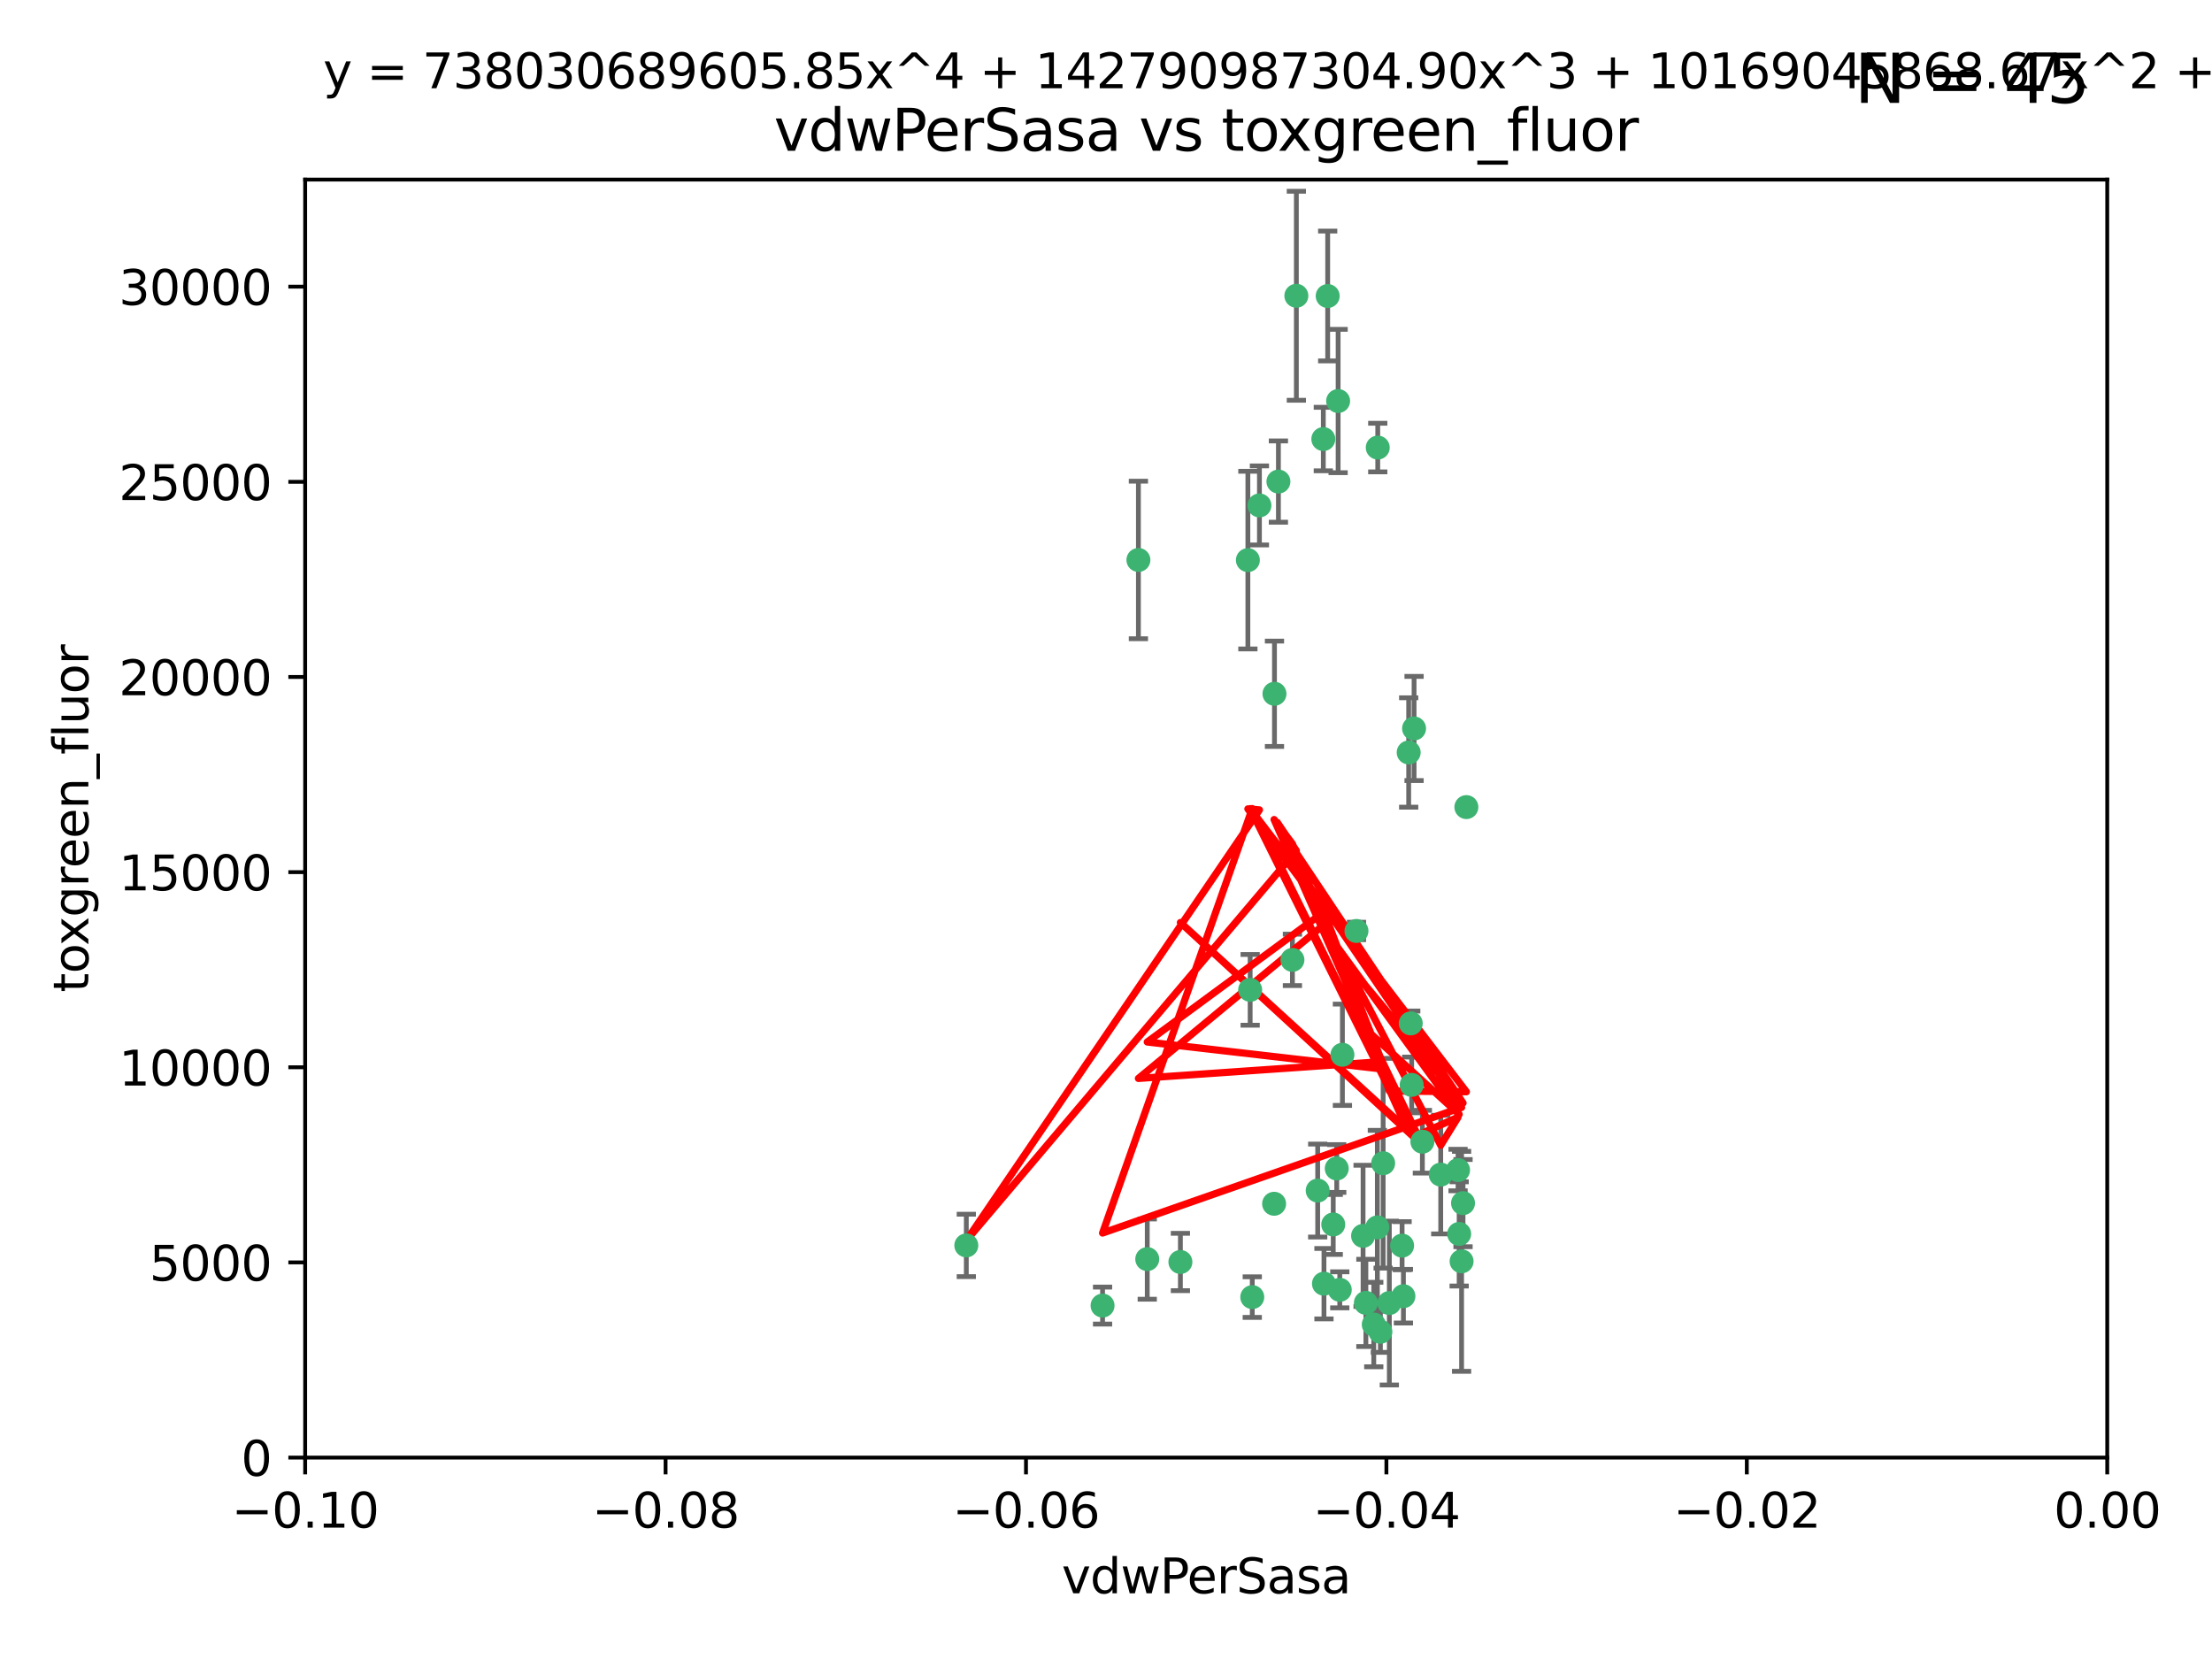 <?xml version="1.0" encoding="utf-8" standalone="no"?>
<!DOCTYPE svg PUBLIC "-//W3C//DTD SVG 1.1//EN"
  "http://www.w3.org/Graphics/SVG/1.1/DTD/svg11.dtd">
<svg xmlns:xlink="http://www.w3.org/1999/xlink" width="460.8pt" height="345.6pt" viewBox="0 0 460.8 345.6" xmlns="http://www.w3.org/2000/svg" version="1.1">
 <defs>
  <style type="text/css">*{stroke-linejoin: round; stroke-linecap: butt}</style>
 </defs>
 <g id="figure_1">
  <g id="patch_1">
   <path d="M 0 345.6 
L 460.8 345.6 
L 460.8 0 
L 0 0 
z
" style="fill: #ffffff"/>
  </g>
  <g id="axes_1">
   <g id="patch_2">
    <path d="M 63.571 303.64 
L 438.975 303.64 
L 438.975 37.411 
L 63.571 37.411 
z
" style="fill: #ffffff"/>
   </g>
   <g id="PathCollection_1">
    <defs>
     <path id="mc9f4730d60" d="M 0 1.118 
C 0.297 1.118 0.581 1 0.791 0.791 
C 1 0.581 1.118 0.297 1.118 0 
C 1.118 -0.297 1 -0.581 0.791 -0.791 
C 0.581 -1 0.297 -1.118 0 -1.118 
C -0.297 -1.118 -0.581 -1 -0.791 -0.791 
C -1 -0.581 -1.118 -0.297 -1.118 0 
C -1.118 0.297 -1 0.581 -0.791 0.791 
C -0.581 1 -0.297 1.118 0 1.118 
z
" style="stroke: #3cb371"/>
    </defs>
    <g clip-path="url(#p7e5cefdc1b)">
     <use xlink:href="#mc9f4730d60" x="266.318" y="100.319" style="fill: #3cb371; stroke: #3cb371"/>
     <use xlink:href="#mc9f4730d60" x="270.055" y="61.614" style="fill: #3cb371; stroke: #3cb371"/>
     <use xlink:href="#mc9f4730d60" x="201.3" y="259.442" style="fill: #3cb371; stroke: #3cb371"/>
     <use xlink:href="#mc9f4730d60" x="262.362" y="105.288" style="fill: #3cb371; stroke: #3cb371"/>
     <use xlink:href="#mc9f4730d60" x="259.956" y="116.682" style="fill: #3cb371; stroke: #3cb371"/>
     <use xlink:href="#mc9f4730d60" x="275.671" y="91.463" style="fill: #3cb371; stroke: #3cb371"/>
     <use xlink:href="#mc9f4730d60" x="278.755" y="83.54" style="fill: #3cb371; stroke: #3cb371"/>
     <use xlink:href="#mc9f4730d60" x="292.082" y="259.488" style="fill: #3cb371; stroke: #3cb371"/>
     <use xlink:href="#mc9f4730d60" x="288.137" y="242.324" style="fill: #3cb371; stroke: #3cb371"/>
     <use xlink:href="#mc9f4730d60" x="287.011" y="93.237" style="fill: #3cb371; stroke: #3cb371"/>
     <use xlink:href="#mc9f4730d60" x="237.152" y="116.65" style="fill: #3cb371; stroke: #3cb371"/>
     <use xlink:href="#mc9f4730d60" x="276.581" y="61.664" style="fill: #3cb371; stroke: #3cb371"/>
     <use xlink:href="#mc9f4730d60" x="265.497" y="144.527" style="fill: #3cb371; stroke: #3cb371"/>
     <use xlink:href="#mc9f4730d60" x="269.235" y="199.958" style="fill: #3cb371; stroke: #3cb371"/>
     <use xlink:href="#mc9f4730d60" x="293.454" y="156.754" style="fill: #3cb371; stroke: #3cb371"/>
     <use xlink:href="#mc9f4730d60" x="279.101" y="268.694" style="fill: #3cb371; stroke: #3cb371"/>
     <use xlink:href="#mc9f4730d60" x="304.776" y="250.635" style="fill: #3cb371; stroke: #3cb371"/>
     <use xlink:href="#mc9f4730d60" x="265.419" y="250.767" style="fill: #3cb371; stroke: #3cb371"/>
     <use xlink:href="#mc9f4730d60" x="283.953" y="257.451" style="fill: #3cb371; stroke: #3cb371"/>
     <use xlink:href="#mc9f4730d60" x="296.308" y="237.838" style="fill: #3cb371; stroke: #3cb371"/>
     <use xlink:href="#mc9f4730d60" x="245.899" y="262.896" style="fill: #3cb371; stroke: #3cb371"/>
     <use xlink:href="#mc9f4730d60" x="294.077" y="226.007" style="fill: #3cb371; stroke: #3cb371"/>
     <use xlink:href="#mc9f4730d60" x="292.357" y="270.018" style="fill: #3cb371; stroke: #3cb371"/>
     <use xlink:href="#mc9f4730d60" x="275.806" y="267.417" style="fill: #3cb371; stroke: #3cb371"/>
     <use xlink:href="#mc9f4730d60" x="238.994" y="262.293" style="fill: #3cb371; stroke: #3cb371"/>
     <use xlink:href="#mc9f4730d60" x="287.559" y="277.431" style="fill: #3cb371; stroke: #3cb371"/>
     <use xlink:href="#mc9f4730d60" x="260.869" y="270.21" style="fill: #3cb371; stroke: #3cb371"/>
     <use xlink:href="#mc9f4730d60" x="229.684" y="271.976" style="fill: #3cb371; stroke: #3cb371"/>
     <use xlink:href="#mc9f4730d60" x="304.475" y="262.761" style="fill: #3cb371; stroke: #3cb371"/>
     <use xlink:href="#mc9f4730d60" x="274.5" y="248.016" style="fill: #3cb371; stroke: #3cb371"/>
     <use xlink:href="#mc9f4730d60" x="282.577" y="193.94" style="fill: #3cb371; stroke: #3cb371"/>
     <use xlink:href="#mc9f4730d60" x="286.18" y="275.924" style="fill: #3cb371; stroke: #3cb371"/>
     <use xlink:href="#mc9f4730d60" x="293.884" y="213.19" style="fill: #3cb371; stroke: #3cb371"/>
     <use xlink:href="#mc9f4730d60" x="260.43" y="206.203" style="fill: #3cb371; stroke: #3cb371"/>
     <use xlink:href="#mc9f4730d60" x="305.473" y="168.134" style="fill: #3cb371; stroke: #3cb371"/>
     <use xlink:href="#mc9f4730d60" x="289.425" y="271.445" style="fill: #3cb371; stroke: #3cb371"/>
     <use xlink:href="#mc9f4730d60" x="277.739" y="255.08" style="fill: #3cb371; stroke: #3cb371"/>
     <use xlink:href="#mc9f4730d60" x="279.65" y="219.726" style="fill: #3cb371; stroke: #3cb371"/>
     <use xlink:href="#mc9f4730d60" x="286.929" y="255.69" style="fill: #3cb371; stroke: #3cb371"/>
     <use xlink:href="#mc9f4730d60" x="284.539" y="271.416" style="fill: #3cb371; stroke: #3cb371"/>
     <use xlink:href="#mc9f4730d60" x="303.97" y="257.051" style="fill: #3cb371; stroke: #3cb371"/>
     <use xlink:href="#mc9f4730d60" x="278.467" y="243.416" style="fill: #3cb371; stroke: #3cb371"/>
     <use xlink:href="#mc9f4730d60" x="300.13" y="244.691" style="fill: #3cb371; stroke: #3cb371"/>
     <use xlink:href="#mc9f4730d60" x="303.74" y="243.742" style="fill: #3cb371; stroke: #3cb371"/>
     <use xlink:href="#mc9f4730d60" x="294.577" y="151.755" style="fill: #3cb371; stroke: #3cb371"/>
    </g>
   </g>
   <g id="matplotlib.axis_1">
    <g id="xtick_1">
     <g id="line2d_1">
      <defs>
       <path id="m97dd275679" d="M 0 0 
L 0 3.5 
" style="stroke: #000000; stroke-width: 0.8"/>
      </defs>
      <g>
       <use xlink:href="#m97dd275679" x="63.571" y="303.64" style="stroke: #000000; stroke-width: 0.8"/>
      </g>
     </g>
     <g id="text_1">
      <!-- −0.10 -->
      <g transform="translate(48.249 318.238)scale(0.1 -0.1)">
       <defs>
        <path id="DejaVuSans-2212" d="M 678 2272 
L 4684 2272 
L 4684 1741 
L 678 1741 
L 678 2272 
z
" transform="scale(0.016)"/>
        <path id="DejaVuSans-30" d="M 2034 4250 
Q 1547 4250 1301 3770 
Q 1056 3291 1056 2328 
Q 1056 1369 1301 889 
Q 1547 409 2034 409 
Q 2525 409 2770 889 
Q 3016 1369 3016 2328 
Q 3016 3291 2770 3770 
Q 2525 4250 2034 4250 
z
M 2034 4750 
Q 2819 4750 3233 4129 
Q 3647 3509 3647 2328 
Q 3647 1150 3233 529 
Q 2819 -91 2034 -91 
Q 1250 -91 836 529 
Q 422 1150 422 2328 
Q 422 3509 836 4129 
Q 1250 4750 2034 4750 
z
" transform="scale(0.016)"/>
        <path id="DejaVuSans-2e" d="M 684 794 
L 1344 794 
L 1344 0 
L 684 0 
L 684 794 
z
" transform="scale(0.016)"/>
        <path id="DejaVuSans-31" d="M 794 531 
L 1825 531 
L 1825 4091 
L 703 3866 
L 703 4441 
L 1819 4666 
L 2450 4666 
L 2450 531 
L 3481 531 
L 3481 0 
L 794 0 
L 794 531 
z
" transform="scale(0.016)"/>
       </defs>
       <use xlink:href="#DejaVuSans-2212"/>
       <use xlink:href="#DejaVuSans-30" x="83.789"/>
       <use xlink:href="#DejaVuSans-2e" x="147.412"/>
       <use xlink:href="#DejaVuSans-31" x="179.199"/>
       <use xlink:href="#DejaVuSans-30" x="242.822"/>
      </g>
     </g>
    </g>
    <g id="xtick_2">
     <g id="line2d_2">
      <g>
       <use xlink:href="#m97dd275679" x="138.652" y="303.64" style="stroke: #000000; stroke-width: 0.8"/>
      </g>
     </g>
     <g id="text_2">
      <!-- −0.08 -->
      <g transform="translate(123.329 318.238)scale(0.1 -0.1)">
       <defs>
        <path id="DejaVuSans-38" d="M 2034 2216 
Q 1584 2216 1326 1975 
Q 1069 1734 1069 1313 
Q 1069 891 1326 650 
Q 1584 409 2034 409 
Q 2484 409 2743 651 
Q 3003 894 3003 1313 
Q 3003 1734 2745 1975 
Q 2488 2216 2034 2216 
z
M 1403 2484 
Q 997 2584 770 2862 
Q 544 3141 544 3541 
Q 544 4100 942 4425 
Q 1341 4750 2034 4750 
Q 2731 4750 3128 4425 
Q 3525 4100 3525 3541 
Q 3525 3141 3298 2862 
Q 3072 2584 2669 2484 
Q 3125 2378 3379 2068 
Q 3634 1759 3634 1313 
Q 3634 634 3220 271 
Q 2806 -91 2034 -91 
Q 1263 -91 848 271 
Q 434 634 434 1313 
Q 434 1759 690 2068 
Q 947 2378 1403 2484 
z
M 1172 3481 
Q 1172 3119 1398 2916 
Q 1625 2713 2034 2713 
Q 2441 2713 2670 2916 
Q 2900 3119 2900 3481 
Q 2900 3844 2670 4047 
Q 2441 4250 2034 4250 
Q 1625 4250 1398 4047 
Q 1172 3844 1172 3481 
z
" transform="scale(0.016)"/>
       </defs>
       <use xlink:href="#DejaVuSans-2212"/>
       <use xlink:href="#DejaVuSans-30" x="83.789"/>
       <use xlink:href="#DejaVuSans-2e" x="147.412"/>
       <use xlink:href="#DejaVuSans-30" x="179.199"/>
       <use xlink:href="#DejaVuSans-38" x="242.822"/>
      </g>
     </g>
    </g>
    <g id="xtick_3">
     <g id="line2d_3">
      <g>
       <use xlink:href="#m97dd275679" x="213.733" y="303.64" style="stroke: #000000; stroke-width: 0.8"/>
      </g>
     </g>
     <g id="text_3">
      <!-- −0.06 -->
      <g transform="translate(198.41 318.238)scale(0.1 -0.1)">
       <defs>
        <path id="DejaVuSans-36" d="M 2113 2584 
Q 1688 2584 1439 2293 
Q 1191 2003 1191 1497 
Q 1191 994 1439 701 
Q 1688 409 2113 409 
Q 2538 409 2786 701 
Q 3034 994 3034 1497 
Q 3034 2003 2786 2293 
Q 2538 2584 2113 2584 
z
M 3366 4563 
L 3366 3988 
Q 3128 4100 2886 4159 
Q 2644 4219 2406 4219 
Q 1781 4219 1451 3797 
Q 1122 3375 1075 2522 
Q 1259 2794 1537 2939 
Q 1816 3084 2150 3084 
Q 2853 3084 3261 2657 
Q 3669 2231 3669 1497 
Q 3669 778 3244 343 
Q 2819 -91 2113 -91 
Q 1303 -91 875 529 
Q 447 1150 447 2328 
Q 447 3434 972 4092 
Q 1497 4750 2381 4750 
Q 2619 4750 2861 4703 
Q 3103 4656 3366 4563 
z
" transform="scale(0.016)"/>
       </defs>
       <use xlink:href="#DejaVuSans-2212"/>
       <use xlink:href="#DejaVuSans-30" x="83.789"/>
       <use xlink:href="#DejaVuSans-2e" x="147.412"/>
       <use xlink:href="#DejaVuSans-30" x="179.199"/>
       <use xlink:href="#DejaVuSans-36" x="242.822"/>
      </g>
     </g>
    </g>
    <g id="xtick_4">
     <g id="line2d_4">
      <g>
       <use xlink:href="#m97dd275679" x="288.813" y="303.64" style="stroke: #000000; stroke-width: 0.8"/>
      </g>
     </g>
     <g id="text_4">
      <!-- −0.04 -->
      <g transform="translate(273.491 318.238)scale(0.1 -0.1)">
       <defs>
        <path id="DejaVuSans-34" d="M 2419 4116 
L 825 1625 
L 2419 1625 
L 2419 4116 
z
M 2253 4666 
L 3047 4666 
L 3047 1625 
L 3713 1625 
L 3713 1100 
L 3047 1100 
L 3047 0 
L 2419 0 
L 2419 1100 
L 313 1100 
L 313 1709 
L 2253 4666 
z
" transform="scale(0.016)"/>
       </defs>
       <use xlink:href="#DejaVuSans-2212"/>
       <use xlink:href="#DejaVuSans-30" x="83.789"/>
       <use xlink:href="#DejaVuSans-2e" x="147.412"/>
       <use xlink:href="#DejaVuSans-30" x="179.199"/>
       <use xlink:href="#DejaVuSans-34" x="242.822"/>
      </g>
     </g>
    </g>
    <g id="xtick_5">
     <g id="line2d_5">
      <g>
       <use xlink:href="#m97dd275679" x="363.894" y="303.64" style="stroke: #000000; stroke-width: 0.8"/>
      </g>
     </g>
     <g id="text_5">
      <!-- −0.02 -->
      <g transform="translate(348.572 318.238)scale(0.1 -0.1)">
       <defs>
        <path id="DejaVuSans-32" d="M 1228 531 
L 3431 531 
L 3431 0 
L 469 0 
L 469 531 
Q 828 903 1448 1529 
Q 2069 2156 2228 2338 
Q 2531 2678 2651 2914 
Q 2772 3150 2772 3378 
Q 2772 3750 2511 3984 
Q 2250 4219 1831 4219 
Q 1534 4219 1204 4116 
Q 875 4013 500 3803 
L 500 4441 
Q 881 4594 1212 4672 
Q 1544 4750 1819 4750 
Q 2544 4750 2975 4387 
Q 3406 4025 3406 3419 
Q 3406 3131 3298 2873 
Q 3191 2616 2906 2266 
Q 2828 2175 2409 1742 
Q 1991 1309 1228 531 
z
" transform="scale(0.016)"/>
       </defs>
       <use xlink:href="#DejaVuSans-2212"/>
       <use xlink:href="#DejaVuSans-30" x="83.789"/>
       <use xlink:href="#DejaVuSans-2e" x="147.412"/>
       <use xlink:href="#DejaVuSans-30" x="179.199"/>
       <use xlink:href="#DejaVuSans-32" x="242.822"/>
      </g>
     </g>
    </g>
    <g id="xtick_6">
     <g id="line2d_6">
      <g>
       <use xlink:href="#m97dd275679" x="438.975" y="303.64" style="stroke: #000000; stroke-width: 0.8"/>
      </g>
     </g>
     <g id="text_6">
      <!-- 0.00 -->
      <g transform="translate(427.842 318.238)scale(0.1 -0.1)">
       <use xlink:href="#DejaVuSans-30"/>
       <use xlink:href="#DejaVuSans-2e" x="63.623"/>
       <use xlink:href="#DejaVuSans-30" x="95.41"/>
       <use xlink:href="#DejaVuSans-30" x="159.033"/>
      </g>
     </g>
    </g>
    <g id="text_7">
     <!-- vdwPerSasa -->
     <g transform="translate(221.178 331.917)scale(0.1 -0.1)">
      <defs>
       <path id="DejaVuSans-76" d="M 191 3500 
L 800 3500 
L 1894 563 
L 2988 3500 
L 3597 3500 
L 2284 0 
L 1503 0 
L 191 3500 
z
" transform="scale(0.016)"/>
       <path id="DejaVuSans-64" d="M 2906 2969 
L 2906 4863 
L 3481 4863 
L 3481 0 
L 2906 0 
L 2906 525 
Q 2725 213 2448 61 
Q 2172 -91 1784 -91 
Q 1150 -91 751 415 
Q 353 922 353 1747 
Q 353 2572 751 3078 
Q 1150 3584 1784 3584 
Q 2172 3584 2448 3432 
Q 2725 3281 2906 2969 
z
M 947 1747 
Q 947 1113 1208 752 
Q 1469 391 1925 391 
Q 2381 391 2643 752 
Q 2906 1113 2906 1747 
Q 2906 2381 2643 2742 
Q 2381 3103 1925 3103 
Q 1469 3103 1208 2742 
Q 947 2381 947 1747 
z
" transform="scale(0.016)"/>
       <path id="DejaVuSans-77" d="M 269 3500 
L 844 3500 
L 1563 769 
L 2278 3500 
L 2956 3500 
L 3675 769 
L 4391 3500 
L 4966 3500 
L 4050 0 
L 3372 0 
L 2619 2869 
L 1863 0 
L 1184 0 
L 269 3500 
z
" transform="scale(0.016)"/>
       <path id="DejaVuSans-50" d="M 1259 4147 
L 1259 2394 
L 2053 2394 
Q 2494 2394 2734 2622 
Q 2975 2850 2975 3272 
Q 2975 3691 2734 3919 
Q 2494 4147 2053 4147 
L 1259 4147 
z
M 628 4666 
L 2053 4666 
Q 2838 4666 3239 4311 
Q 3641 3956 3641 3272 
Q 3641 2581 3239 2228 
Q 2838 1875 2053 1875 
L 1259 1875 
L 1259 0 
L 628 0 
L 628 4666 
z
" transform="scale(0.016)"/>
       <path id="DejaVuSans-65" d="M 3597 1894 
L 3597 1613 
L 953 1613 
Q 991 1019 1311 708 
Q 1631 397 2203 397 
Q 2534 397 2845 478 
Q 3156 559 3463 722 
L 3463 178 
Q 3153 47 2828 -22 
Q 2503 -91 2169 -91 
Q 1331 -91 842 396 
Q 353 884 353 1716 
Q 353 2575 817 3079 
Q 1281 3584 2069 3584 
Q 2775 3584 3186 3129 
Q 3597 2675 3597 1894 
z
M 3022 2063 
Q 3016 2534 2758 2815 
Q 2500 3097 2075 3097 
Q 1594 3097 1305 2825 
Q 1016 2553 972 2059 
L 3022 2063 
z
" transform="scale(0.016)"/>
       <path id="DejaVuSans-72" d="M 2631 2963 
Q 2534 3019 2420 3045 
Q 2306 3072 2169 3072 
Q 1681 3072 1420 2755 
Q 1159 2438 1159 1844 
L 1159 0 
L 581 0 
L 581 3500 
L 1159 3500 
L 1159 2956 
Q 1341 3275 1631 3429 
Q 1922 3584 2338 3584 
Q 2397 3584 2469 3576 
Q 2541 3569 2628 3553 
L 2631 2963 
z
" transform="scale(0.016)"/>
       <path id="DejaVuSans-53" d="M 3425 4513 
L 3425 3897 
Q 3066 4069 2747 4153 
Q 2428 4238 2131 4238 
Q 1616 4238 1336 4038 
Q 1056 3838 1056 3469 
Q 1056 3159 1242 3001 
Q 1428 2844 1947 2747 
L 2328 2669 
Q 3034 2534 3370 2195 
Q 3706 1856 3706 1288 
Q 3706 609 3251 259 
Q 2797 -91 1919 -91 
Q 1588 -91 1214 -16 
Q 841 59 441 206 
L 441 856 
Q 825 641 1194 531 
Q 1563 422 1919 422 
Q 2459 422 2753 634 
Q 3047 847 3047 1241 
Q 3047 1584 2836 1778 
Q 2625 1972 2144 2069 
L 1759 2144 
Q 1053 2284 737 2584 
Q 422 2884 422 3419 
Q 422 4038 858 4394 
Q 1294 4750 2059 4750 
Q 2388 4750 2728 4690 
Q 3069 4631 3425 4513 
z
" transform="scale(0.016)"/>
       <path id="DejaVuSans-61" d="M 2194 1759 
Q 1497 1759 1228 1600 
Q 959 1441 959 1056 
Q 959 750 1161 570 
Q 1363 391 1709 391 
Q 2188 391 2477 730 
Q 2766 1069 2766 1631 
L 2766 1759 
L 2194 1759 
z
M 3341 1997 
L 3341 0 
L 2766 0 
L 2766 531 
Q 2569 213 2275 61 
Q 1981 -91 1556 -91 
Q 1019 -91 701 211 
Q 384 513 384 1019 
Q 384 1609 779 1909 
Q 1175 2209 1959 2209 
L 2766 2209 
L 2766 2266 
Q 2766 2663 2505 2880 
Q 2244 3097 1772 3097 
Q 1472 3097 1187 3025 
Q 903 2953 641 2809 
L 641 3341 
Q 956 3463 1253 3523 
Q 1550 3584 1831 3584 
Q 2591 3584 2966 3190 
Q 3341 2797 3341 1997 
z
" transform="scale(0.016)"/>
       <path id="DejaVuSans-73" d="M 2834 3397 
L 2834 2853 
Q 2591 2978 2328 3040 
Q 2066 3103 1784 3103 
Q 1356 3103 1142 2972 
Q 928 2841 928 2578 
Q 928 2378 1081 2264 
Q 1234 2150 1697 2047 
L 1894 2003 
Q 2506 1872 2764 1633 
Q 3022 1394 3022 966 
Q 3022 478 2636 193 
Q 2250 -91 1575 -91 
Q 1294 -91 989 -36 
Q 684 19 347 128 
L 347 722 
Q 666 556 975 473 
Q 1284 391 1588 391 
Q 1994 391 2212 530 
Q 2431 669 2431 922 
Q 2431 1156 2273 1281 
Q 2116 1406 1581 1522 
L 1381 1569 
Q 847 1681 609 1914 
Q 372 2147 372 2553 
Q 372 3047 722 3315 
Q 1072 3584 1716 3584 
Q 2034 3584 2315 3537 
Q 2597 3491 2834 3397 
z
" transform="scale(0.016)"/>
      </defs>
      <use xlink:href="#DejaVuSans-76"/>
      <use xlink:href="#DejaVuSans-64" x="59.18"/>
      <use xlink:href="#DejaVuSans-77" x="122.656"/>
      <use xlink:href="#DejaVuSans-50" x="204.443"/>
      <use xlink:href="#DejaVuSans-65" x="261.121"/>
      <use xlink:href="#DejaVuSans-72" x="322.645"/>
      <use xlink:href="#DejaVuSans-53" x="363.758"/>
      <use xlink:href="#DejaVuSans-61" x="427.234"/>
      <use xlink:href="#DejaVuSans-73" x="488.514"/>
      <use xlink:href="#DejaVuSans-61" x="540.613"/>
     </g>
    </g>
   </g>
   <g id="matplotlib.axis_2">
    <g id="ytick_1">
     <g id="line2d_7">
      <defs>
       <path id="mc2f26eca9f" d="M 0 0 
L -3.5 0 
" style="stroke: #000000; stroke-width: 0.8"/>
      </defs>
      <g>
       <use xlink:href="#mc2f26eca9f" x="63.571" y="303.64" style="stroke: #000000; stroke-width: 0.8"/>
      </g>
     </g>
     <g id="text_8">
      <!-- 0 -->
      <g transform="translate(50.209 307.439)scale(0.1 -0.1)">
       <use xlink:href="#DejaVuSans-30"/>
      </g>
     </g>
    </g>
    <g id="ytick_2">
     <g id="line2d_8">
      <g>
       <use xlink:href="#mc2f26eca9f" x="63.571" y="262.986" style="stroke: #000000; stroke-width: 0.8"/>
      </g>
     </g>
     <g id="text_9">
      <!-- 5000 -->
      <g transform="translate(31.121 266.786)scale(0.1 -0.1)">
       <defs>
        <path id="DejaVuSans-35" d="M 691 4666 
L 3169 4666 
L 3169 4134 
L 1269 4134 
L 1269 2991 
Q 1406 3038 1543 3061 
Q 1681 3084 1819 3084 
Q 2600 3084 3056 2656 
Q 3513 2228 3513 1497 
Q 3513 744 3044 326 
Q 2575 -91 1722 -91 
Q 1428 -91 1123 -41 
Q 819 9 494 109 
L 494 744 
Q 775 591 1075 516 
Q 1375 441 1709 441 
Q 2250 441 2565 725 
Q 2881 1009 2881 1497 
Q 2881 1984 2565 2268 
Q 2250 2553 1709 2553 
Q 1456 2553 1204 2497 
Q 953 2441 691 2322 
L 691 4666 
z
" transform="scale(0.016)"/>
       </defs>
       <use xlink:href="#DejaVuSans-35"/>
       <use xlink:href="#DejaVuSans-30" x="63.623"/>
       <use xlink:href="#DejaVuSans-30" x="127.246"/>
       <use xlink:href="#DejaVuSans-30" x="190.869"/>
      </g>
     </g>
    </g>
    <g id="ytick_3">
     <g id="line2d_9">
      <g>
       <use xlink:href="#mc2f26eca9f" x="63.571" y="222.333" style="stroke: #000000; stroke-width: 0.8"/>
      </g>
     </g>
     <g id="text_10">
      <!-- 10000 -->
      <g transform="translate(24.759 226.132)scale(0.1 -0.1)">
       <use xlink:href="#DejaVuSans-31"/>
       <use xlink:href="#DejaVuSans-30" x="63.623"/>
       <use xlink:href="#DejaVuSans-30" x="127.246"/>
       <use xlink:href="#DejaVuSans-30" x="190.869"/>
       <use xlink:href="#DejaVuSans-30" x="254.492"/>
      </g>
     </g>
    </g>
    <g id="ytick_4">
     <g id="line2d_10">
      <g>
       <use xlink:href="#mc2f26eca9f" x="63.571" y="181.679" style="stroke: #000000; stroke-width: 0.8"/>
      </g>
     </g>
     <g id="text_11">
      <!-- 15000 -->
      <g transform="translate(24.759 185.478)scale(0.1 -0.1)">
       <use xlink:href="#DejaVuSans-31"/>
       <use xlink:href="#DejaVuSans-35" x="63.623"/>
       <use xlink:href="#DejaVuSans-30" x="127.246"/>
       <use xlink:href="#DejaVuSans-30" x="190.869"/>
       <use xlink:href="#DejaVuSans-30" x="254.492"/>
      </g>
     </g>
    </g>
    <g id="ytick_5">
     <g id="line2d_11">
      <g>
       <use xlink:href="#mc2f26eca9f" x="63.571" y="141.026" style="stroke: #000000; stroke-width: 0.8"/>
      </g>
     </g>
     <g id="text_12">
      <!-- 20000 -->
      <g transform="translate(24.759 144.825)scale(0.1 -0.1)">
       <use xlink:href="#DejaVuSans-32"/>
       <use xlink:href="#DejaVuSans-30" x="63.623"/>
       <use xlink:href="#DejaVuSans-30" x="127.246"/>
       <use xlink:href="#DejaVuSans-30" x="190.869"/>
       <use xlink:href="#DejaVuSans-30" x="254.492"/>
      </g>
     </g>
    </g>
    <g id="ytick_6">
     <g id="line2d_12">
      <g>
       <use xlink:href="#mc2f26eca9f" x="63.571" y="100.372" style="stroke: #000000; stroke-width: 0.8"/>
      </g>
     </g>
     <g id="text_13">
      <!-- 25000 -->
      <g transform="translate(24.759 104.171)scale(0.1 -0.1)">
       <use xlink:href="#DejaVuSans-32"/>
       <use xlink:href="#DejaVuSans-35" x="63.623"/>
       <use xlink:href="#DejaVuSans-30" x="127.246"/>
       <use xlink:href="#DejaVuSans-30" x="190.869"/>
       <use xlink:href="#DejaVuSans-30" x="254.492"/>
      </g>
     </g>
    </g>
    <g id="ytick_7">
     <g id="line2d_13">
      <g>
       <use xlink:href="#mc2f26eca9f" x="63.571" y="59.718" style="stroke: #000000; stroke-width: 0.8"/>
      </g>
     </g>
     <g id="text_14">
      <!-- 30000 -->
      <g transform="translate(24.759 63.518)scale(0.1 -0.1)">
       <defs>
        <path id="DejaVuSans-33" d="M 2597 2516 
Q 3050 2419 3304 2112 
Q 3559 1806 3559 1356 
Q 3559 666 3084 287 
Q 2609 -91 1734 -91 
Q 1441 -91 1130 -33 
Q 819 25 488 141 
L 488 750 
Q 750 597 1062 519 
Q 1375 441 1716 441 
Q 2309 441 2620 675 
Q 2931 909 2931 1356 
Q 2931 1769 2642 2001 
Q 2353 2234 1838 2234 
L 1294 2234 
L 1294 2753 
L 1863 2753 
Q 2328 2753 2575 2939 
Q 2822 3125 2822 3475 
Q 2822 3834 2567 4026 
Q 2313 4219 1838 4219 
Q 1578 4219 1281 4162 
Q 984 4106 628 3988 
L 628 4550 
Q 988 4650 1302 4700 
Q 1616 4750 1894 4750 
Q 2613 4750 3031 4423 
Q 3450 4097 3450 3541 
Q 3450 3153 3228 2886 
Q 3006 2619 2597 2516 
z
" transform="scale(0.016)"/>
       </defs>
       <use xlink:href="#DejaVuSans-33"/>
       <use xlink:href="#DejaVuSans-30" x="63.623"/>
       <use xlink:href="#DejaVuSans-30" x="127.246"/>
       <use xlink:href="#DejaVuSans-30" x="190.869"/>
       <use xlink:href="#DejaVuSans-30" x="254.492"/>
      </g>
     </g>
    </g>
    <g id="text_15">
     <!-- toxgreen_fluor -->
     <g transform="translate(18.401 206.72)rotate(-90)scale(0.1 -0.1)">
      <defs>
       <path id="DejaVuSans-74" d="M 1172 4494 
L 1172 3500 
L 2356 3500 
L 2356 3053 
L 1172 3053 
L 1172 1153 
Q 1172 725 1289 603 
Q 1406 481 1766 481 
L 2356 481 
L 2356 0 
L 1766 0 
Q 1100 0 847 248 
Q 594 497 594 1153 
L 594 3053 
L 172 3053 
L 172 3500 
L 594 3500 
L 594 4494 
L 1172 4494 
z
" transform="scale(0.016)"/>
       <path id="DejaVuSans-6f" d="M 1959 3097 
Q 1497 3097 1228 2736 
Q 959 2375 959 1747 
Q 959 1119 1226 758 
Q 1494 397 1959 397 
Q 2419 397 2687 759 
Q 2956 1122 2956 1747 
Q 2956 2369 2687 2733 
Q 2419 3097 1959 3097 
z
M 1959 3584 
Q 2709 3584 3137 3096 
Q 3566 2609 3566 1747 
Q 3566 888 3137 398 
Q 2709 -91 1959 -91 
Q 1206 -91 779 398 
Q 353 888 353 1747 
Q 353 2609 779 3096 
Q 1206 3584 1959 3584 
z
" transform="scale(0.016)"/>
       <path id="DejaVuSans-78" d="M 3513 3500 
L 2247 1797 
L 3578 0 
L 2900 0 
L 1881 1375 
L 863 0 
L 184 0 
L 1544 1831 
L 300 3500 
L 978 3500 
L 1906 2253 
L 2834 3500 
L 3513 3500 
z
" transform="scale(0.016)"/>
       <path id="DejaVuSans-67" d="M 2906 1791 
Q 2906 2416 2648 2759 
Q 2391 3103 1925 3103 
Q 1463 3103 1205 2759 
Q 947 2416 947 1791 
Q 947 1169 1205 825 
Q 1463 481 1925 481 
Q 2391 481 2648 825 
Q 2906 1169 2906 1791 
z
M 3481 434 
Q 3481 -459 3084 -895 
Q 2688 -1331 1869 -1331 
Q 1566 -1331 1297 -1286 
Q 1028 -1241 775 -1147 
L 775 -588 
Q 1028 -725 1275 -790 
Q 1522 -856 1778 -856 
Q 2344 -856 2625 -561 
Q 2906 -266 2906 331 
L 2906 616 
Q 2728 306 2450 153 
Q 2172 0 1784 0 
Q 1141 0 747 490 
Q 353 981 353 1791 
Q 353 2603 747 3093 
Q 1141 3584 1784 3584 
Q 2172 3584 2450 3431 
Q 2728 3278 2906 2969 
L 2906 3500 
L 3481 3500 
L 3481 434 
z
" transform="scale(0.016)"/>
       <path id="DejaVuSans-6e" d="M 3513 2113 
L 3513 0 
L 2938 0 
L 2938 2094 
Q 2938 2591 2744 2837 
Q 2550 3084 2163 3084 
Q 1697 3084 1428 2787 
Q 1159 2491 1159 1978 
L 1159 0 
L 581 0 
L 581 3500 
L 1159 3500 
L 1159 2956 
Q 1366 3272 1645 3428 
Q 1925 3584 2291 3584 
Q 2894 3584 3203 3211 
Q 3513 2838 3513 2113 
z
" transform="scale(0.016)"/>
       <path id="DejaVuSans-5f" d="M 3263 -1063 
L 3263 -1509 
L -63 -1509 
L -63 -1063 
L 3263 -1063 
z
" transform="scale(0.016)"/>
       <path id="DejaVuSans-66" d="M 2375 4863 
L 2375 4384 
L 1825 4384 
Q 1516 4384 1395 4259 
Q 1275 4134 1275 3809 
L 1275 3500 
L 2222 3500 
L 2222 3053 
L 1275 3053 
L 1275 0 
L 697 0 
L 697 3053 
L 147 3053 
L 147 3500 
L 697 3500 
L 697 3744 
Q 697 4328 969 4595 
Q 1241 4863 1831 4863 
L 2375 4863 
z
" transform="scale(0.016)"/>
       <path id="DejaVuSans-6c" d="M 603 4863 
L 1178 4863 
L 1178 0 
L 603 0 
L 603 4863 
z
" transform="scale(0.016)"/>
       <path id="DejaVuSans-75" d="M 544 1381 
L 544 3500 
L 1119 3500 
L 1119 1403 
Q 1119 906 1312 657 
Q 1506 409 1894 409 
Q 2359 409 2629 706 
Q 2900 1003 2900 1516 
L 2900 3500 
L 3475 3500 
L 3475 0 
L 2900 0 
L 2900 538 
Q 2691 219 2414 64 
Q 2138 -91 1772 -91 
Q 1169 -91 856 284 
Q 544 659 544 1381 
z
M 1991 3584 
L 1991 3584 
z
" transform="scale(0.016)"/>
      </defs>
      <use xlink:href="#DejaVuSans-74"/>
      <use xlink:href="#DejaVuSans-6f" x="39.209"/>
      <use xlink:href="#DejaVuSans-78" x="97.266"/>
      <use xlink:href="#DejaVuSans-67" x="156.445"/>
      <use xlink:href="#DejaVuSans-72" x="219.922"/>
      <use xlink:href="#DejaVuSans-65" x="258.785"/>
      <use xlink:href="#DejaVuSans-65" x="320.309"/>
      <use xlink:href="#DejaVuSans-6e" x="381.832"/>
      <use xlink:href="#DejaVuSans-5f" x="445.211"/>
      <use xlink:href="#DejaVuSans-66" x="495.211"/>
      <use xlink:href="#DejaVuSans-6c" x="530.416"/>
      <use xlink:href="#DejaVuSans-75" x="558.199"/>
      <use xlink:href="#DejaVuSans-6f" x="621.578"/>
      <use xlink:href="#DejaVuSans-72" x="682.76"/>
     </g>
    </g>
   </g>
   <g id="LineCollection_1">
    <path d="M 266.318 108.787 
L 266.318 91.852 
" clip-path="url(#p7e5cefdc1b)" style="fill: none; stroke: #696969"/>
    <path d="M 270.055 83.38 
L 270.055 39.848 
" clip-path="url(#p7e5cefdc1b)" style="fill: none; stroke: #696969"/>
    <path d="M 201.3 265.941 
L 201.3 252.944 
" clip-path="url(#p7e5cefdc1b)" style="fill: none; stroke: #696969"/>
    <path d="M 262.362 113.522 
L 262.362 97.054 
" clip-path="url(#p7e5cefdc1b)" style="fill: none; stroke: #696969"/>
    <path d="M 259.956 135.19 
L 259.956 98.175 
" clip-path="url(#p7e5cefdc1b)" style="fill: none; stroke: #696969"/>
    <path d="M 275.671 98.075 
L 275.671 84.85 
" clip-path="url(#p7e5cefdc1b)" style="fill: none; stroke: #696969"/>
    <path d="M 278.755 98.468 
L 278.755 68.613 
" clip-path="url(#p7e5cefdc1b)" style="fill: none; stroke: #696969"/>
    <path d="M 292.082 264.487 
L 292.082 254.489 
" clip-path="url(#p7e5cefdc1b)" style="fill: none; stroke: #696969"/>
    <path d="M 288.137 264.166 
L 288.137 220.481 
" clip-path="url(#p7e5cefdc1b)" style="fill: none; stroke: #696969"/>
    <path d="M 287.011 98.3 
L 287.011 88.175 
" clip-path="url(#p7e5cefdc1b)" style="fill: none; stroke: #696969"/>
    <path d="M 237.152 133.058 
L 237.152 100.243 
" clip-path="url(#p7e5cefdc1b)" style="fill: none; stroke: #696969"/>
    <path d="M 276.581 75.185 
L 276.581 48.142 
" clip-path="url(#p7e5cefdc1b)" style="fill: none; stroke: #696969"/>
    <path d="M 265.497 155.498 
L 265.497 133.556 
" clip-path="url(#p7e5cefdc1b)" style="fill: none; stroke: #696969"/>
    <path d="M 269.235 205.31 
L 269.235 194.605 
" clip-path="url(#p7e5cefdc1b)" style="fill: none; stroke: #696969"/>
    <path d="M 293.454 168.148 
L 293.454 145.359 
" clip-path="url(#p7e5cefdc1b)" style="fill: none; stroke: #696969"/>
    <path d="M 279.101 272.448 
L 279.101 264.94 
" clip-path="url(#p7e5cefdc1b)" style="fill: none; stroke: #696969"/>
    <path d="M 304.776 259.717 
L 304.776 241.553 
" clip-path="url(#p7e5cefdc1b)" style="fill: none; stroke: #696969"/>
    <path d="M 265.419 251.458 
L 265.419 250.077 
" clip-path="url(#p7e5cefdc1b)" style="fill: none; stroke: #696969"/>
    <path d="M 283.953 272.157 
L 283.953 242.746 
" clip-path="url(#p7e5cefdc1b)" style="fill: none; stroke: #696969"/>
    <path d="M 296.308 244.374 
L 296.308 231.301 
" clip-path="url(#p7e5cefdc1b)" style="fill: none; stroke: #696969"/>
    <path d="M 245.899 268.864 
L 245.899 256.927 
" clip-path="url(#p7e5cefdc1b)" style="fill: none; stroke: #696969"/>
    <path d="M 294.077 231.811 
L 294.077 220.203 
" clip-path="url(#p7e5cefdc1b)" style="fill: none; stroke: #696969"/>
    <path d="M 292.357 275.607 
L 292.357 264.429 
" clip-path="url(#p7e5cefdc1b)" style="fill: none; stroke: #696969"/>
    <path d="M 275.806 274.752 
L 275.806 260.081 
" clip-path="url(#p7e5cefdc1b)" style="fill: none; stroke: #696969"/>
    <path d="M 238.994 270.647 
L 238.994 253.939 
" clip-path="url(#p7e5cefdc1b)" style="fill: none; stroke: #696969"/>
    <path d="M 287.559 281.719 
L 287.559 273.143 
" clip-path="url(#p7e5cefdc1b)" style="fill: none; stroke: #696969"/>
    <path d="M 260.869 274.44 
L 260.869 265.981 
" clip-path="url(#p7e5cefdc1b)" style="fill: none; stroke: #696969"/>
    <path d="M 229.684 275.827 
L 229.684 268.125 
" clip-path="url(#p7e5cefdc1b)" style="fill: none; stroke: #696969"/>
    <path d="M 304.475 285.673 
L 304.475 239.849 
" clip-path="url(#p7e5cefdc1b)" style="fill: none; stroke: #696969"/>
    <path d="M 274.5 257.7 
L 274.5 238.331 
" clip-path="url(#p7e5cefdc1b)" style="fill: none; stroke: #696969"/>
    <path d="M 282.577 195.758 
L 282.577 192.122 
" clip-path="url(#p7e5cefdc1b)" style="fill: none; stroke: #696969"/>
    <path d="M 286.18 284.727 
L 286.18 267.12 
" clip-path="url(#p7e5cefdc1b)" style="fill: none; stroke: #696969"/>
    <path d="M 293.884 215.762 
L 293.884 210.618 
" clip-path="url(#p7e5cefdc1b)" style="fill: none; stroke: #696969"/>
    <path d="M 260.43 213.569 
L 260.43 198.836 
" clip-path="url(#p7e5cefdc1b)" style="fill: none; stroke: #696969"/>
    <path d="M 305.473 168.892 
L 305.473 167.376 
" clip-path="url(#p7e5cefdc1b)" style="fill: none; stroke: #696969"/>
    <path d="M 289.425 288.513 
L 289.425 254.376 
" clip-path="url(#p7e5cefdc1b)" style="fill: none; stroke: #696969"/>
    <path d="M 277.739 261.323 
L 277.739 248.837 
" clip-path="url(#p7e5cefdc1b)" style="fill: none; stroke: #696969"/>
    <path d="M 279.65 230.277 
L 279.65 209.176 
" clip-path="url(#p7e5cefdc1b)" style="fill: none; stroke: #696969"/>
    <path d="M 286.929 275.904 
L 286.929 235.477 
" clip-path="url(#p7e5cefdc1b)" style="fill: none; stroke: #696969"/>
    <path d="M 284.539 280.503 
L 284.539 262.329 
" clip-path="url(#p7e5cefdc1b)" style="fill: none; stroke: #696969"/>
    <path d="M 303.97 267.904 
L 303.97 246.198 
" clip-path="url(#p7e5cefdc1b)" style="fill: none; stroke: #696969"/>
    <path d="M 278.467 248.392 
L 278.467 238.44 
" clip-path="url(#p7e5cefdc1b)" style="fill: none; stroke: #696969"/>
    <path d="M 300.13 257.049 
L 300.13 232.333 
" clip-path="url(#p7e5cefdc1b)" style="fill: none; stroke: #696969"/>
    <path d="M 303.74 248.063 
L 303.74 239.42 
" clip-path="url(#p7e5cefdc1b)" style="fill: none; stroke: #696969"/>
    <path d="M 294.577 162.606 
L 294.577 140.905 
" clip-path="url(#p7e5cefdc1b)" style="fill: none; stroke: #696969"/>
   </g>
   <g id="line2d_14">
    <defs>
     <path id="m5fd4851698" d="M 2 0 
L -2 -0 
" style="stroke: #696969"/>
    </defs>
    <g clip-path="url(#p7e5cefdc1b)">
     <use xlink:href="#m5fd4851698" x="266.318" y="108.787" style="fill: #696969; stroke: #696969"/>
     <use xlink:href="#m5fd4851698" x="270.055" y="83.38" style="fill: #696969; stroke: #696969"/>
     <use xlink:href="#m5fd4851698" x="201.3" y="265.941" style="fill: #696969; stroke: #696969"/>
     <use xlink:href="#m5fd4851698" x="262.362" y="113.522" style="fill: #696969; stroke: #696969"/>
     <use xlink:href="#m5fd4851698" x="259.956" y="135.19" style="fill: #696969; stroke: #696969"/>
     <use xlink:href="#m5fd4851698" x="275.671" y="98.075" style="fill: #696969; stroke: #696969"/>
     <use xlink:href="#m5fd4851698" x="278.755" y="98.468" style="fill: #696969; stroke: #696969"/>
     <use xlink:href="#m5fd4851698" x="292.082" y="264.487" style="fill: #696969; stroke: #696969"/>
     <use xlink:href="#m5fd4851698" x="288.137" y="264.166" style="fill: #696969; stroke: #696969"/>
     <use xlink:href="#m5fd4851698" x="287.011" y="98.3" style="fill: #696969; stroke: #696969"/>
     <use xlink:href="#m5fd4851698" x="237.152" y="133.058" style="fill: #696969; stroke: #696969"/>
     <use xlink:href="#m5fd4851698" x="276.581" y="75.185" style="fill: #696969; stroke: #696969"/>
     <use xlink:href="#m5fd4851698" x="265.497" y="155.498" style="fill: #696969; stroke: #696969"/>
     <use xlink:href="#m5fd4851698" x="269.235" y="205.31" style="fill: #696969; stroke: #696969"/>
     <use xlink:href="#m5fd4851698" x="293.454" y="168.148" style="fill: #696969; stroke: #696969"/>
     <use xlink:href="#m5fd4851698" x="279.101" y="272.448" style="fill: #696969; stroke: #696969"/>
     <use xlink:href="#m5fd4851698" x="304.776" y="259.717" style="fill: #696969; stroke: #696969"/>
     <use xlink:href="#m5fd4851698" x="265.419" y="251.458" style="fill: #696969; stroke: #696969"/>
     <use xlink:href="#m5fd4851698" x="283.953" y="272.157" style="fill: #696969; stroke: #696969"/>
     <use xlink:href="#m5fd4851698" x="296.308" y="244.374" style="fill: #696969; stroke: #696969"/>
     <use xlink:href="#m5fd4851698" x="245.899" y="268.864" style="fill: #696969; stroke: #696969"/>
     <use xlink:href="#m5fd4851698" x="294.077" y="231.811" style="fill: #696969; stroke: #696969"/>
     <use xlink:href="#m5fd4851698" x="292.357" y="275.607" style="fill: #696969; stroke: #696969"/>
     <use xlink:href="#m5fd4851698" x="275.806" y="274.752" style="fill: #696969; stroke: #696969"/>
     <use xlink:href="#m5fd4851698" x="238.994" y="270.647" style="fill: #696969; stroke: #696969"/>
     <use xlink:href="#m5fd4851698" x="287.559" y="281.719" style="fill: #696969; stroke: #696969"/>
     <use xlink:href="#m5fd4851698" x="260.869" y="274.44" style="fill: #696969; stroke: #696969"/>
     <use xlink:href="#m5fd4851698" x="229.684" y="275.827" style="fill: #696969; stroke: #696969"/>
     <use xlink:href="#m5fd4851698" x="304.475" y="285.673" style="fill: #696969; stroke: #696969"/>
     <use xlink:href="#m5fd4851698" x="274.5" y="257.7" style="fill: #696969; stroke: #696969"/>
     <use xlink:href="#m5fd4851698" x="282.577" y="195.758" style="fill: #696969; stroke: #696969"/>
     <use xlink:href="#m5fd4851698" x="286.18" y="284.727" style="fill: #696969; stroke: #696969"/>
     <use xlink:href="#m5fd4851698" x="293.884" y="215.762" style="fill: #696969; stroke: #696969"/>
     <use xlink:href="#m5fd4851698" x="260.43" y="213.569" style="fill: #696969; stroke: #696969"/>
     <use xlink:href="#m5fd4851698" x="305.473" y="168.892" style="fill: #696969; stroke: #696969"/>
     <use xlink:href="#m5fd4851698" x="289.425" y="288.513" style="fill: #696969; stroke: #696969"/>
     <use xlink:href="#m5fd4851698" x="277.739" y="261.323" style="fill: #696969; stroke: #696969"/>
     <use xlink:href="#m5fd4851698" x="279.65" y="230.277" style="fill: #696969; stroke: #696969"/>
     <use xlink:href="#m5fd4851698" x="286.929" y="275.904" style="fill: #696969; stroke: #696969"/>
     <use xlink:href="#m5fd4851698" x="284.539" y="280.503" style="fill: #696969; stroke: #696969"/>
     <use xlink:href="#m5fd4851698" x="303.97" y="267.904" style="fill: #696969; stroke: #696969"/>
     <use xlink:href="#m5fd4851698" x="278.467" y="248.392" style="fill: #696969; stroke: #696969"/>
     <use xlink:href="#m5fd4851698" x="300.13" y="257.049" style="fill: #696969; stroke: #696969"/>
     <use xlink:href="#m5fd4851698" x="303.74" y="248.063" style="fill: #696969; stroke: #696969"/>
     <use xlink:href="#m5fd4851698" x="294.577" y="162.606" style="fill: #696969; stroke: #696969"/>
    </g>
   </g>
   <g id="line2d_15">
    <g clip-path="url(#p7e5cefdc1b)">
     <use xlink:href="#m5fd4851698" x="266.318" y="91.852" style="fill: #696969; stroke: #696969"/>
     <use xlink:href="#m5fd4851698" x="270.055" y="39.848" style="fill: #696969; stroke: #696969"/>
     <use xlink:href="#m5fd4851698" x="201.3" y="252.944" style="fill: #696969; stroke: #696969"/>
     <use xlink:href="#m5fd4851698" x="262.362" y="97.054" style="fill: #696969; stroke: #696969"/>
     <use xlink:href="#m5fd4851698" x="259.956" y="98.175" style="fill: #696969; stroke: #696969"/>
     <use xlink:href="#m5fd4851698" x="275.671" y="84.85" style="fill: #696969; stroke: #696969"/>
     <use xlink:href="#m5fd4851698" x="278.755" y="68.613" style="fill: #696969; stroke: #696969"/>
     <use xlink:href="#m5fd4851698" x="292.082" y="254.489" style="fill: #696969; stroke: #696969"/>
     <use xlink:href="#m5fd4851698" x="288.137" y="220.481" style="fill: #696969; stroke: #696969"/>
     <use xlink:href="#m5fd4851698" x="287.011" y="88.175" style="fill: #696969; stroke: #696969"/>
     <use xlink:href="#m5fd4851698" x="237.152" y="100.243" style="fill: #696969; stroke: #696969"/>
     <use xlink:href="#m5fd4851698" x="276.581" y="48.142" style="fill: #696969; stroke: #696969"/>
     <use xlink:href="#m5fd4851698" x="265.497" y="133.556" style="fill: #696969; stroke: #696969"/>
     <use xlink:href="#m5fd4851698" x="269.235" y="194.605" style="fill: #696969; stroke: #696969"/>
     <use xlink:href="#m5fd4851698" x="293.454" y="145.359" style="fill: #696969; stroke: #696969"/>
     <use xlink:href="#m5fd4851698" x="279.101" y="264.94" style="fill: #696969; stroke: #696969"/>
     <use xlink:href="#m5fd4851698" x="304.776" y="241.553" style="fill: #696969; stroke: #696969"/>
     <use xlink:href="#m5fd4851698" x="265.419" y="250.077" style="fill: #696969; stroke: #696969"/>
     <use xlink:href="#m5fd4851698" x="283.953" y="242.746" style="fill: #696969; stroke: #696969"/>
     <use xlink:href="#m5fd4851698" x="296.308" y="231.301" style="fill: #696969; stroke: #696969"/>
     <use xlink:href="#m5fd4851698" x="245.899" y="256.927" style="fill: #696969; stroke: #696969"/>
     <use xlink:href="#m5fd4851698" x="294.077" y="220.203" style="fill: #696969; stroke: #696969"/>
     <use xlink:href="#m5fd4851698" x="292.357" y="264.429" style="fill: #696969; stroke: #696969"/>
     <use xlink:href="#m5fd4851698" x="275.806" y="260.081" style="fill: #696969; stroke: #696969"/>
     <use xlink:href="#m5fd4851698" x="238.994" y="253.939" style="fill: #696969; stroke: #696969"/>
     <use xlink:href="#m5fd4851698" x="287.559" y="273.143" style="fill: #696969; stroke: #696969"/>
     <use xlink:href="#m5fd4851698" x="260.869" y="265.981" style="fill: #696969; stroke: #696969"/>
     <use xlink:href="#m5fd4851698" x="229.684" y="268.125" style="fill: #696969; stroke: #696969"/>
     <use xlink:href="#m5fd4851698" x="304.475" y="239.849" style="fill: #696969; stroke: #696969"/>
     <use xlink:href="#m5fd4851698" x="274.5" y="238.331" style="fill: #696969; stroke: #696969"/>
     <use xlink:href="#m5fd4851698" x="282.577" y="192.122" style="fill: #696969; stroke: #696969"/>
     <use xlink:href="#m5fd4851698" x="286.18" y="267.12" style="fill: #696969; stroke: #696969"/>
     <use xlink:href="#m5fd4851698" x="293.884" y="210.618" style="fill: #696969; stroke: #696969"/>
     <use xlink:href="#m5fd4851698" x="260.43" y="198.836" style="fill: #696969; stroke: #696969"/>
     <use xlink:href="#m5fd4851698" x="305.473" y="167.376" style="fill: #696969; stroke: #696969"/>
     <use xlink:href="#m5fd4851698" x="289.425" y="254.376" style="fill: #696969; stroke: #696969"/>
     <use xlink:href="#m5fd4851698" x="277.739" y="248.837" style="fill: #696969; stroke: #696969"/>
     <use xlink:href="#m5fd4851698" x="279.65" y="209.176" style="fill: #696969; stroke: #696969"/>
     <use xlink:href="#m5fd4851698" x="286.929" y="235.477" style="fill: #696969; stroke: #696969"/>
     <use xlink:href="#m5fd4851698" x="284.539" y="262.329" style="fill: #696969; stroke: #696969"/>
     <use xlink:href="#m5fd4851698" x="303.97" y="246.198" style="fill: #696969; stroke: #696969"/>
     <use xlink:href="#m5fd4851698" x="278.467" y="238.44" style="fill: #696969; stroke: #696969"/>
     <use xlink:href="#m5fd4851698" x="300.13" y="232.333" style="fill: #696969; stroke: #696969"/>
     <use xlink:href="#m5fd4851698" x="303.74" y="239.42" style="fill: #696969; stroke: #696969"/>
     <use xlink:href="#m5fd4851698" x="294.577" y="140.905" style="fill: #696969; stroke: #696969"/>
    </g>
   </g>
   <g id="line2d_16">
    <path d="M 266.318 171.675 
L 270.055 177.221 
L 201.3 258.438 
L 262.362 168.712 
L 259.956 168.507 
L 275.671 189.625 
L 278.755 197.898 
L 292.082 232.907 
L 288.137 224.134 
L 287.011 221.22 
L 237.152 224.657 
L 276.581 191.987 
L 265.497 170.802 
L 269.235 175.794 
L 293.454 235.246 
L 279.101 198.866 
L 304.776 229.777 
L 265.419 170.727 
L 283.953 212.762 
L 296.308 238.518 
L 245.899 192.176 
L 294.077 236.156 
L 292.357 233.411 
L 275.806 189.969 
L 238.994 217.068 
L 287.559 222.656 
L 260.869 168.438 
L 229.684 256.865 
L 304.475 230.702 
L 274.5 186.71 
L 282.577 208.817 
L 286.18 218.988 
L 293.884 235.885 
L 260.43 168.449 
L 305.473 227.433 
L 289.425 227.277 
L 277.739 195.092 
L 279.65 200.416 
L 286.929 221.001 
L 284.539 214.428 
L 303.97 232.131 
L 278.467 197.097 
L 300.13 238.582 
L 303.74 232.733 
L 294.577 236.812 
" clip-path="url(#p7e5cefdc1b)" style="fill: none; stroke: #ff0000; stroke-width: 1.5; stroke-linecap: square"/>
   </g>
   <g id="line2d_17">
    <defs>
     <path id="mdf58cd2e0e" d="M 0 2 
C 0.53 2 1.039 1.789 1.414 1.414 
C 1.789 1.039 2 0.53 2 0 
C 2 -0.53 1.789 -1.039 1.414 -1.414 
C 1.039 -1.789 0.53 -2 0 -2 
C -0.53 -2 -1.039 -1.789 -1.414 -1.414 
C -1.789 -1.039 -2 -0.53 -2 0 
C -2 0.53 -1.789 1.039 -1.414 1.414 
C -1.039 1.789 -0.53 2 0 2 
z
" style="stroke: #3cb371"/>
    </defs>
    <g clip-path="url(#p7e5cefdc1b)">
     <use xlink:href="#mdf58cd2e0e" x="266.318" y="100.319" style="fill: #3cb371; stroke: #3cb371"/>
     <use xlink:href="#mdf58cd2e0e" x="270.055" y="61.614" style="fill: #3cb371; stroke: #3cb371"/>
     <use xlink:href="#mdf58cd2e0e" x="201.3" y="259.442" style="fill: #3cb371; stroke: #3cb371"/>
     <use xlink:href="#mdf58cd2e0e" x="262.362" y="105.288" style="fill: #3cb371; stroke: #3cb371"/>
     <use xlink:href="#mdf58cd2e0e" x="259.956" y="116.682" style="fill: #3cb371; stroke: #3cb371"/>
     <use xlink:href="#mdf58cd2e0e" x="275.671" y="91.463" style="fill: #3cb371; stroke: #3cb371"/>
     <use xlink:href="#mdf58cd2e0e" x="278.755" y="83.54" style="fill: #3cb371; stroke: #3cb371"/>
     <use xlink:href="#mdf58cd2e0e" x="292.082" y="259.488" style="fill: #3cb371; stroke: #3cb371"/>
     <use xlink:href="#mdf58cd2e0e" x="288.137" y="242.324" style="fill: #3cb371; stroke: #3cb371"/>
     <use xlink:href="#mdf58cd2e0e" x="287.011" y="93.237" style="fill: #3cb371; stroke: #3cb371"/>
     <use xlink:href="#mdf58cd2e0e" x="237.152" y="116.65" style="fill: #3cb371; stroke: #3cb371"/>
     <use xlink:href="#mdf58cd2e0e" x="276.581" y="61.664" style="fill: #3cb371; stroke: #3cb371"/>
     <use xlink:href="#mdf58cd2e0e" x="265.497" y="144.527" style="fill: #3cb371; stroke: #3cb371"/>
     <use xlink:href="#mdf58cd2e0e" x="269.235" y="199.958" style="fill: #3cb371; stroke: #3cb371"/>
     <use xlink:href="#mdf58cd2e0e" x="293.454" y="156.754" style="fill: #3cb371; stroke: #3cb371"/>
     <use xlink:href="#mdf58cd2e0e" x="279.101" y="268.694" style="fill: #3cb371; stroke: #3cb371"/>
     <use xlink:href="#mdf58cd2e0e" x="304.776" y="250.635" style="fill: #3cb371; stroke: #3cb371"/>
     <use xlink:href="#mdf58cd2e0e" x="265.419" y="250.767" style="fill: #3cb371; stroke: #3cb371"/>
     <use xlink:href="#mdf58cd2e0e" x="283.953" y="257.451" style="fill: #3cb371; stroke: #3cb371"/>
     <use xlink:href="#mdf58cd2e0e" x="296.308" y="237.838" style="fill: #3cb371; stroke: #3cb371"/>
     <use xlink:href="#mdf58cd2e0e" x="245.899" y="262.896" style="fill: #3cb371; stroke: #3cb371"/>
     <use xlink:href="#mdf58cd2e0e" x="294.077" y="226.007" style="fill: #3cb371; stroke: #3cb371"/>
     <use xlink:href="#mdf58cd2e0e" x="292.357" y="270.018" style="fill: #3cb371; stroke: #3cb371"/>
     <use xlink:href="#mdf58cd2e0e" x="275.806" y="267.417" style="fill: #3cb371; stroke: #3cb371"/>
     <use xlink:href="#mdf58cd2e0e" x="238.994" y="262.293" style="fill: #3cb371; stroke: #3cb371"/>
     <use xlink:href="#mdf58cd2e0e" x="287.559" y="277.431" style="fill: #3cb371; stroke: #3cb371"/>
     <use xlink:href="#mdf58cd2e0e" x="260.869" y="270.21" style="fill: #3cb371; stroke: #3cb371"/>
     <use xlink:href="#mdf58cd2e0e" x="229.684" y="271.976" style="fill: #3cb371; stroke: #3cb371"/>
     <use xlink:href="#mdf58cd2e0e" x="304.475" y="262.761" style="fill: #3cb371; stroke: #3cb371"/>
     <use xlink:href="#mdf58cd2e0e" x="274.5" y="248.016" style="fill: #3cb371; stroke: #3cb371"/>
     <use xlink:href="#mdf58cd2e0e" x="282.577" y="193.94" style="fill: #3cb371; stroke: #3cb371"/>
     <use xlink:href="#mdf58cd2e0e" x="286.18" y="275.924" style="fill: #3cb371; stroke: #3cb371"/>
     <use xlink:href="#mdf58cd2e0e" x="293.884" y="213.19" style="fill: #3cb371; stroke: #3cb371"/>
     <use xlink:href="#mdf58cd2e0e" x="260.43" y="206.203" style="fill: #3cb371; stroke: #3cb371"/>
     <use xlink:href="#mdf58cd2e0e" x="305.473" y="168.134" style="fill: #3cb371; stroke: #3cb371"/>
     <use xlink:href="#mdf58cd2e0e" x="289.425" y="271.445" style="fill: #3cb371; stroke: #3cb371"/>
     <use xlink:href="#mdf58cd2e0e" x="277.739" y="255.08" style="fill: #3cb371; stroke: #3cb371"/>
     <use xlink:href="#mdf58cd2e0e" x="279.65" y="219.726" style="fill: #3cb371; stroke: #3cb371"/>
     <use xlink:href="#mdf58cd2e0e" x="286.929" y="255.69" style="fill: #3cb371; stroke: #3cb371"/>
     <use xlink:href="#mdf58cd2e0e" x="284.539" y="271.416" style="fill: #3cb371; stroke: #3cb371"/>
     <use xlink:href="#mdf58cd2e0e" x="303.97" y="257.051" style="fill: #3cb371; stroke: #3cb371"/>
     <use xlink:href="#mdf58cd2e0e" x="278.467" y="243.416" style="fill: #3cb371; stroke: #3cb371"/>
     <use xlink:href="#mdf58cd2e0e" x="300.13" y="244.691" style="fill: #3cb371; stroke: #3cb371"/>
     <use xlink:href="#mdf58cd2e0e" x="303.74" y="243.742" style="fill: #3cb371; stroke: #3cb371"/>
     <use xlink:href="#mdf58cd2e0e" x="294.577" y="151.755" style="fill: #3cb371; stroke: #3cb371"/>
    </g>
   </g>
   <g id="patch_3">
    <path d="M 63.571 303.64 
L 63.571 37.411 
" style="fill: none; stroke: #000000; stroke-width: 0.8; stroke-linejoin: miter; stroke-linecap: square"/>
   </g>
   <g id="patch_4">
    <path d="M 438.975 303.64 
L 438.975 37.411 
" style="fill: none; stroke: #000000; stroke-width: 0.8; stroke-linejoin: miter; stroke-linecap: square"/>
   </g>
   <g id="patch_5">
    <path d="M 63.571 303.64 
L 438.975 303.64 
" style="fill: none; stroke: #000000; stroke-width: 0.8; stroke-linejoin: miter; stroke-linecap: square"/>
   </g>
   <g id="patch_6">
    <path d="M 63.571 37.411 
L 438.975 37.411 
" style="fill: none; stroke: #000000; stroke-width: 0.8; stroke-linejoin: miter; stroke-linecap: square"/>
   </g>
   <g id="text_16">
    <!-- N = 45 -->
    <g transform="translate(386.302 21.426)scale(0.14 -0.14)">
     <defs>
      <path id="DejaVuSans-4e" d="M 628 4666 
L 1478 4666 
L 3547 763 
L 3547 4666 
L 4159 4666 
L 4159 0 
L 3309 0 
L 1241 3903 
L 1241 0 
L 628 0 
L 628 4666 
z
" transform="scale(0.016)"/>
      <path id="DejaVuSans-20" transform="scale(0.016)"/>
      <path id="DejaVuSans-3d" d="M 678 2906 
L 4684 2906 
L 4684 2381 
L 678 2381 
L 678 2906 
z
M 678 1631 
L 4684 1631 
L 4684 1100 
L 678 1100 
L 678 1631 
z
" transform="scale(0.016)"/>
     </defs>
     <use xlink:href="#DejaVuSans-4e"/>
     <use xlink:href="#DejaVuSans-20" x="74.805"/>
     <use xlink:href="#DejaVuSans-3d" x="106.592"/>
     <use xlink:href="#DejaVuSans-20" x="190.381"/>
     <use xlink:href="#DejaVuSans-34" x="222.168"/>
     <use xlink:href="#DejaVuSans-35" x="285.791"/>
    </g>
   </g>
   <g id="text_17">
    <!-- y = 738030689605.85x^4 + 142790987304.90x^3 + 10169045868.67x^2 + 315937715.38x + 3625871.84 -->
    <g transform="translate(67.325 18.387)scale(0.1 -0.1)">
     <defs>
      <path id="DejaVuSans-79" d="M 2059 -325 
Q 1816 -950 1584 -1140 
Q 1353 -1331 966 -1331 
L 506 -1331 
L 506 -850 
L 844 -850 
Q 1081 -850 1212 -737 
Q 1344 -625 1503 -206 
L 1606 56 
L 191 3500 
L 800 3500 
L 1894 763 
L 2988 3500 
L 3597 3500 
L 2059 -325 
z
" transform="scale(0.016)"/>
      <path id="DejaVuSans-37" d="M 525 4666 
L 3525 4666 
L 3525 4397 
L 1831 0 
L 1172 0 
L 2766 4134 
L 525 4134 
L 525 4666 
z
" transform="scale(0.016)"/>
      <path id="DejaVuSans-39" d="M 703 97 
L 703 672 
Q 941 559 1184 500 
Q 1428 441 1663 441 
Q 2288 441 2617 861 
Q 2947 1281 2994 2138 
Q 2813 1869 2534 1725 
Q 2256 1581 1919 1581 
Q 1219 1581 811 2004 
Q 403 2428 403 3163 
Q 403 3881 828 4315 
Q 1253 4750 1959 4750 
Q 2769 4750 3195 4129 
Q 3622 3509 3622 2328 
Q 3622 1225 3098 567 
Q 2575 -91 1691 -91 
Q 1453 -91 1209 -44 
Q 966 3 703 97 
z
M 1959 2075 
Q 2384 2075 2632 2365 
Q 2881 2656 2881 3163 
Q 2881 3666 2632 3958 
Q 2384 4250 1959 4250 
Q 1534 4250 1286 3958 
Q 1038 3666 1038 3163 
Q 1038 2656 1286 2365 
Q 1534 2075 1959 2075 
z
" transform="scale(0.016)"/>
      <path id="DejaVuSans-5e" d="M 2988 4666 
L 4684 2925 
L 4056 2925 
L 2681 4159 
L 1306 2925 
L 678 2925 
L 2375 4666 
L 2988 4666 
z
" transform="scale(0.016)"/>
      <path id="DejaVuSans-2b" d="M 2944 4013 
L 2944 2272 
L 4684 2272 
L 4684 1741 
L 2944 1741 
L 2944 0 
L 2419 0 
L 2419 1741 
L 678 1741 
L 678 2272 
L 2419 2272 
L 2419 4013 
L 2944 4013 
z
" transform="scale(0.016)"/>
     </defs>
     <use xlink:href="#DejaVuSans-79"/>
     <use xlink:href="#DejaVuSans-20" x="59.18"/>
     <use xlink:href="#DejaVuSans-3d" x="90.967"/>
     <use xlink:href="#DejaVuSans-20" x="174.756"/>
     <use xlink:href="#DejaVuSans-37" x="206.543"/>
     <use xlink:href="#DejaVuSans-33" x="270.166"/>
     <use xlink:href="#DejaVuSans-38" x="333.789"/>
     <use xlink:href="#DejaVuSans-30" x="397.412"/>
     <use xlink:href="#DejaVuSans-33" x="461.035"/>
     <use xlink:href="#DejaVuSans-30" x="524.658"/>
     <use xlink:href="#DejaVuSans-36" x="588.281"/>
     <use xlink:href="#DejaVuSans-38" x="651.904"/>
     <use xlink:href="#DejaVuSans-39" x="715.527"/>
     <use xlink:href="#DejaVuSans-36" x="779.15"/>
     <use xlink:href="#DejaVuSans-30" x="842.773"/>
     <use xlink:href="#DejaVuSans-35" x="906.396"/>
     <use xlink:href="#DejaVuSans-2e" x="970.02"/>
     <use xlink:href="#DejaVuSans-38" x="1001.807"/>
     <use xlink:href="#DejaVuSans-35" x="1065.43"/>
     <use xlink:href="#DejaVuSans-78" x="1129.053"/>
     <use xlink:href="#DejaVuSans-5e" x="1188.232"/>
     <use xlink:href="#DejaVuSans-34" x="1272.021"/>
     <use xlink:href="#DejaVuSans-20" x="1335.645"/>
     <use xlink:href="#DejaVuSans-2b" x="1367.432"/>
     <use xlink:href="#DejaVuSans-20" x="1451.221"/>
     <use xlink:href="#DejaVuSans-31" x="1483.008"/>
     <use xlink:href="#DejaVuSans-34" x="1546.631"/>
     <use xlink:href="#DejaVuSans-32" x="1610.254"/>
     <use xlink:href="#DejaVuSans-37" x="1673.877"/>
     <use xlink:href="#DejaVuSans-39" x="1737.5"/>
     <use xlink:href="#DejaVuSans-30" x="1801.123"/>
     <use xlink:href="#DejaVuSans-39" x="1864.746"/>
     <use xlink:href="#DejaVuSans-38" x="1928.369"/>
     <use xlink:href="#DejaVuSans-37" x="1991.992"/>
     <use xlink:href="#DejaVuSans-33" x="2055.615"/>
     <use xlink:href="#DejaVuSans-30" x="2119.238"/>
     <use xlink:href="#DejaVuSans-34" x="2182.861"/>
     <use xlink:href="#DejaVuSans-2e" x="2246.484"/>
     <use xlink:href="#DejaVuSans-39" x="2278.271"/>
     <use xlink:href="#DejaVuSans-30" x="2341.895"/>
     <use xlink:href="#DejaVuSans-78" x="2405.518"/>
     <use xlink:href="#DejaVuSans-5e" x="2464.697"/>
     <use xlink:href="#DejaVuSans-33" x="2548.486"/>
     <use xlink:href="#DejaVuSans-20" x="2612.109"/>
     <use xlink:href="#DejaVuSans-2b" x="2643.896"/>
     <use xlink:href="#DejaVuSans-20" x="2727.686"/>
     <use xlink:href="#DejaVuSans-31" x="2759.473"/>
     <use xlink:href="#DejaVuSans-30" x="2823.096"/>
     <use xlink:href="#DejaVuSans-31" x="2886.719"/>
     <use xlink:href="#DejaVuSans-36" x="2950.342"/>
     <use xlink:href="#DejaVuSans-39" x="3013.965"/>
     <use xlink:href="#DejaVuSans-30" x="3077.588"/>
     <use xlink:href="#DejaVuSans-34" x="3141.211"/>
     <use xlink:href="#DejaVuSans-35" x="3204.834"/>
     <use xlink:href="#DejaVuSans-38" x="3268.457"/>
     <use xlink:href="#DejaVuSans-36" x="3332.08"/>
     <use xlink:href="#DejaVuSans-38" x="3395.703"/>
     <use xlink:href="#DejaVuSans-2e" x="3459.326"/>
     <use xlink:href="#DejaVuSans-36" x="3491.113"/>
     <use xlink:href="#DejaVuSans-37" x="3554.736"/>
     <use xlink:href="#DejaVuSans-78" x="3618.359"/>
     <use xlink:href="#DejaVuSans-5e" x="3677.539"/>
     <use xlink:href="#DejaVuSans-32" x="3761.328"/>
     <use xlink:href="#DejaVuSans-20" x="3824.951"/>
     <use xlink:href="#DejaVuSans-2b" x="3856.738"/>
     <use xlink:href="#DejaVuSans-20" x="3940.527"/>
     <use xlink:href="#DejaVuSans-33" x="3972.314"/>
     <use xlink:href="#DejaVuSans-31" x="4035.938"/>
     <use xlink:href="#DejaVuSans-35" x="4099.561"/>
     <use xlink:href="#DejaVuSans-39" x="4163.184"/>
     <use xlink:href="#DejaVuSans-33" x="4226.807"/>
     <use xlink:href="#DejaVuSans-37" x="4290.43"/>
     <use xlink:href="#DejaVuSans-37" x="4354.053"/>
     <use xlink:href="#DejaVuSans-31" x="4417.676"/>
     <use xlink:href="#DejaVuSans-35" x="4481.299"/>
     <use xlink:href="#DejaVuSans-2e" x="4544.922"/>
     <use xlink:href="#DejaVuSans-33" x="4576.709"/>
     <use xlink:href="#DejaVuSans-38" x="4640.332"/>
     <use xlink:href="#DejaVuSans-78" x="4703.955"/>
     <use xlink:href="#DejaVuSans-20" x="4763.135"/>
     <use xlink:href="#DejaVuSans-2b" x="4794.922"/>
     <use xlink:href="#DejaVuSans-20" x="4878.711"/>
     <use xlink:href="#DejaVuSans-33" x="4910.498"/>
     <use xlink:href="#DejaVuSans-36" x="4974.121"/>
     <use xlink:href="#DejaVuSans-32" x="5037.744"/>
     <use xlink:href="#DejaVuSans-35" x="5101.367"/>
     <use xlink:href="#DejaVuSans-38" x="5164.99"/>
     <use xlink:href="#DejaVuSans-37" x="5228.613"/>
     <use xlink:href="#DejaVuSans-31" x="5292.236"/>
     <use xlink:href="#DejaVuSans-2e" x="5355.859"/>
     <use xlink:href="#DejaVuSans-38" x="5387.646"/>
     <use xlink:href="#DejaVuSans-34" x="5451.27"/>
    </g>
   </g>
   <g id="text_18">
    <!-- vdwPerSasa vs toxgreen_fluor -->
    <g transform="translate(161.235 31.411)scale(0.12 -0.12)">
     <use xlink:href="#DejaVuSans-76"/>
     <use xlink:href="#DejaVuSans-64" x="59.18"/>
     <use xlink:href="#DejaVuSans-77" x="122.656"/>
     <use xlink:href="#DejaVuSans-50" x="204.443"/>
     <use xlink:href="#DejaVuSans-65" x="261.121"/>
     <use xlink:href="#DejaVuSans-72" x="322.645"/>
     <use xlink:href="#DejaVuSans-53" x="363.758"/>
     <use xlink:href="#DejaVuSans-61" x="427.234"/>
     <use xlink:href="#DejaVuSans-73" x="488.514"/>
     <use xlink:href="#DejaVuSans-61" x="540.613"/>
     <use xlink:href="#DejaVuSans-20" x="601.893"/>
     <use xlink:href="#DejaVuSans-76" x="633.68"/>
     <use xlink:href="#DejaVuSans-73" x="692.859"/>
     <use xlink:href="#DejaVuSans-20" x="744.959"/>
     <use xlink:href="#DejaVuSans-74" x="776.746"/>
     <use xlink:href="#DejaVuSans-6f" x="815.955"/>
     <use xlink:href="#DejaVuSans-78" x="874.012"/>
     <use xlink:href="#DejaVuSans-67" x="933.191"/>
     <use xlink:href="#DejaVuSans-72" x="996.668"/>
     <use xlink:href="#DejaVuSans-65" x="1035.531"/>
     <use xlink:href="#DejaVuSans-65" x="1097.055"/>
     <use xlink:href="#DejaVuSans-6e" x="1158.578"/>
     <use xlink:href="#DejaVuSans-5f" x="1221.957"/>
     <use xlink:href="#DejaVuSans-66" x="1271.957"/>
     <use xlink:href="#DejaVuSans-6c" x="1307.162"/>
     <use xlink:href="#DejaVuSans-75" x="1334.945"/>
     <use xlink:href="#DejaVuSans-6f" x="1398.324"/>
     <use xlink:href="#DejaVuSans-72" x="1459.506"/>
    </g>
   </g>
  </g>
 </g>
 <defs>
  <clipPath id="p7e5cefdc1b">
   <rect x="63.571" y="37.411" width="375.404" height="266.229"/>
  </clipPath>
 </defs>
</svg>
